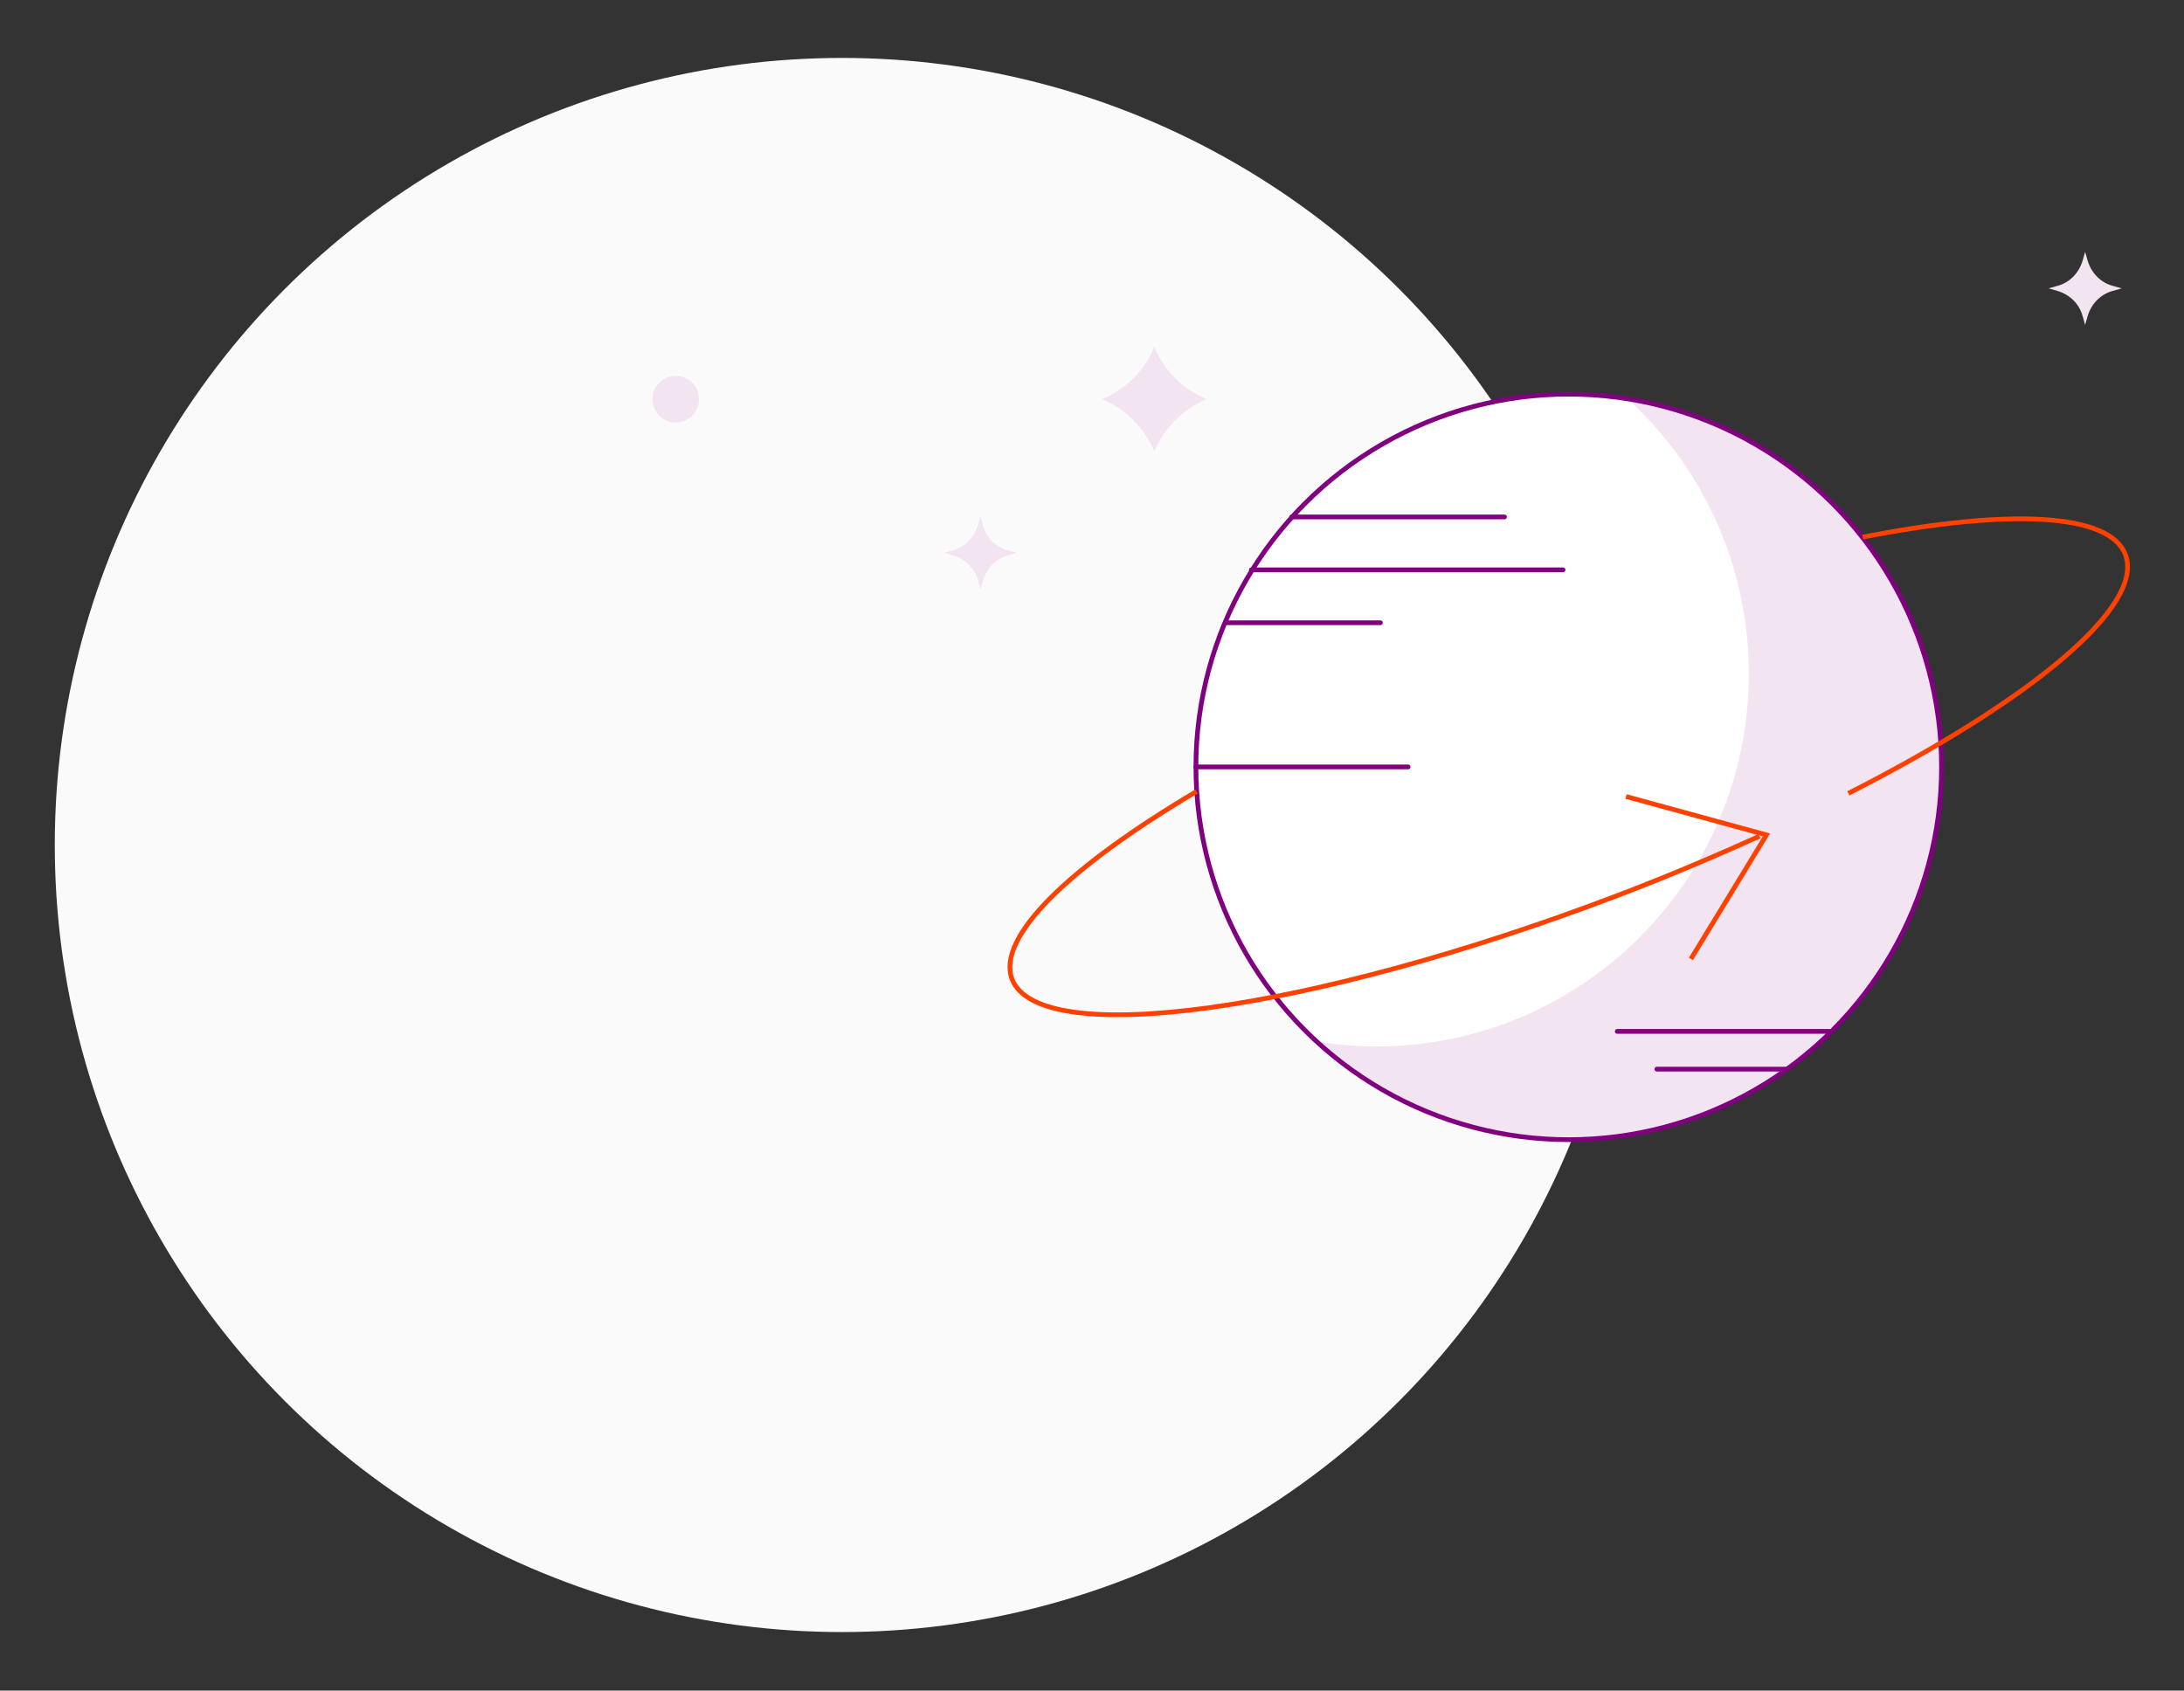 <?xml version="1.0" encoding="utf-8"?>
<!-- Generator: Adobe Illustrator 21.1.0, SVG Export Plug-In . SVG Version: 6.00 Build 0)  -->
<svg version="1.1" id="Layer_1" xmlns="http://www.w3.org/2000/svg" xmlns:xlink="http://www.w3.org/1999/xlink" x="0px" y="0px"
	 viewBox="0 0 346.8 268.5" style="enable-background:new 0 0 346.8 268.5;" xml:space="preserve">
<rect x="0" y="0" width="346.8" height="268.5" fill="#333333" stroke="none"/>
<style type="text/css">
	.st0{fill:#FAFAFA;}
	.st1{fill:#F2E4F0;}
	.st2{fill:#FFFFFF;}
	.st3{fill:none;stroke:#800080;stroke-width:0.75;stroke-miterlimit:10;}
	.st4{fill:none;stroke:#FF4100;stroke-width:0.75;stroke-miterlimit:10;}
	.st5{fill:none;stroke:#800080;stroke-width:0.75;stroke-linecap:round;stroke-miterlimit:10;}
</style>
<g>
	<circle class="st0" cx="133.7" cy="134.2" r="125"/>
	<path class="st1" d="M191.6,63.4L191.6,63.4L191.6,63.4c-3.8,1.6-6.8,4.6-8.3,8.3l0,0l0,0c-1.6-3.8-4.6-6.8-8.3-8.3l0,0l0,0
		c3.8-1.6,6.8-4.6,8.3-8.3l0,0l0,0C184.8,58.8,187.8,61.8,191.6,63.4z"/>
	<path class="st1" d="M160.1,87.4l1.4,0.4l-1.4,0.4c-1.9,0.5-3.4,2-4,4l-0.4,1.4l-0.4-1.4c-0.5-1.9-2-3.4-4-4l-1.4-0.4l1.4-0.4
		c1.9-0.5,3.4-2,4-4l0.4-1.4l0.4,1.4C156.6,85.4,158.1,86.9,160.1,87.4z"/>
	<path class="st1" d="M335.5,45.4l1.4,0.4l-1.4,0.4c-1.9,0.5-3.4,2-4,4l-0.4,1.4l-0.4-1.4c-0.5-1.9-2-3.4-4-4l-1.4-0.4l1.4-0.4
		c1.9-0.5,3.4-2,4-4l0.4-1.4l0.4,1.4C332.1,43.4,333.6,44.9,335.5,45.4z"/>
	<circle class="st1" cx="107.3" cy="63.4" r="3.7"/>
	<g>
		<circle class="st2" cx="249.1" cy="121.8" r="59.2"/>
		<path class="st1" d="M258.5,63.4c11.8,10.8,19.2,26.3,19.2,43.6c0,32.7-26.5,59.2-59.2,59.2c-3.2,0-6.3-0.3-9.4-0.8
			c10.5,9.7,24.6,15.6,40,15.6c32.7,0,59.2-26.5,59.2-59.2C308.3,92.3,286.7,67.9,258.5,63.4z"/>
		<circle class="st3" cx="249.1" cy="121.8" r="59.2"/>
		<path class="st4" d="M279.4,132.8c-7.1,3.2-14.6,6.4-22.5,9.4c-48.8,18.6-91.9,24.5-96.2,13.3c-2.5-6.7,9.2-17.9,29.3-29.8"/>
		<path class="st4" d="M295.8,85.3c23-4.5,39.2-3.9,41.7,2.8c3.1,8.2-15.1,23.2-44,37.9"/>
		<polyline class="st4" points="268.5,152.3 280.5,132.6 258.2,126.5 		"/>
		<line class="st5" x1="205.1" y1="82.1" x2="238.9" y2="82.1"/>
		<line class="st5" x1="189.9" y1="121.8" x2="223.6" y2="121.8"/>
		<line class="st5" x1="256.8" y1="163.8" x2="290.5" y2="163.8"/>
		<line class="st5" x1="263.1" y1="169.8" x2="283.5" y2="169.8"/>
		<line class="st5" x1="198.7" y1="90.5" x2="248.2" y2="90.5"/>
		<line class="st5" x1="194.6" y1="98.9" x2="219.2" y2="98.9"/>
	</g>
</g>
</svg>
